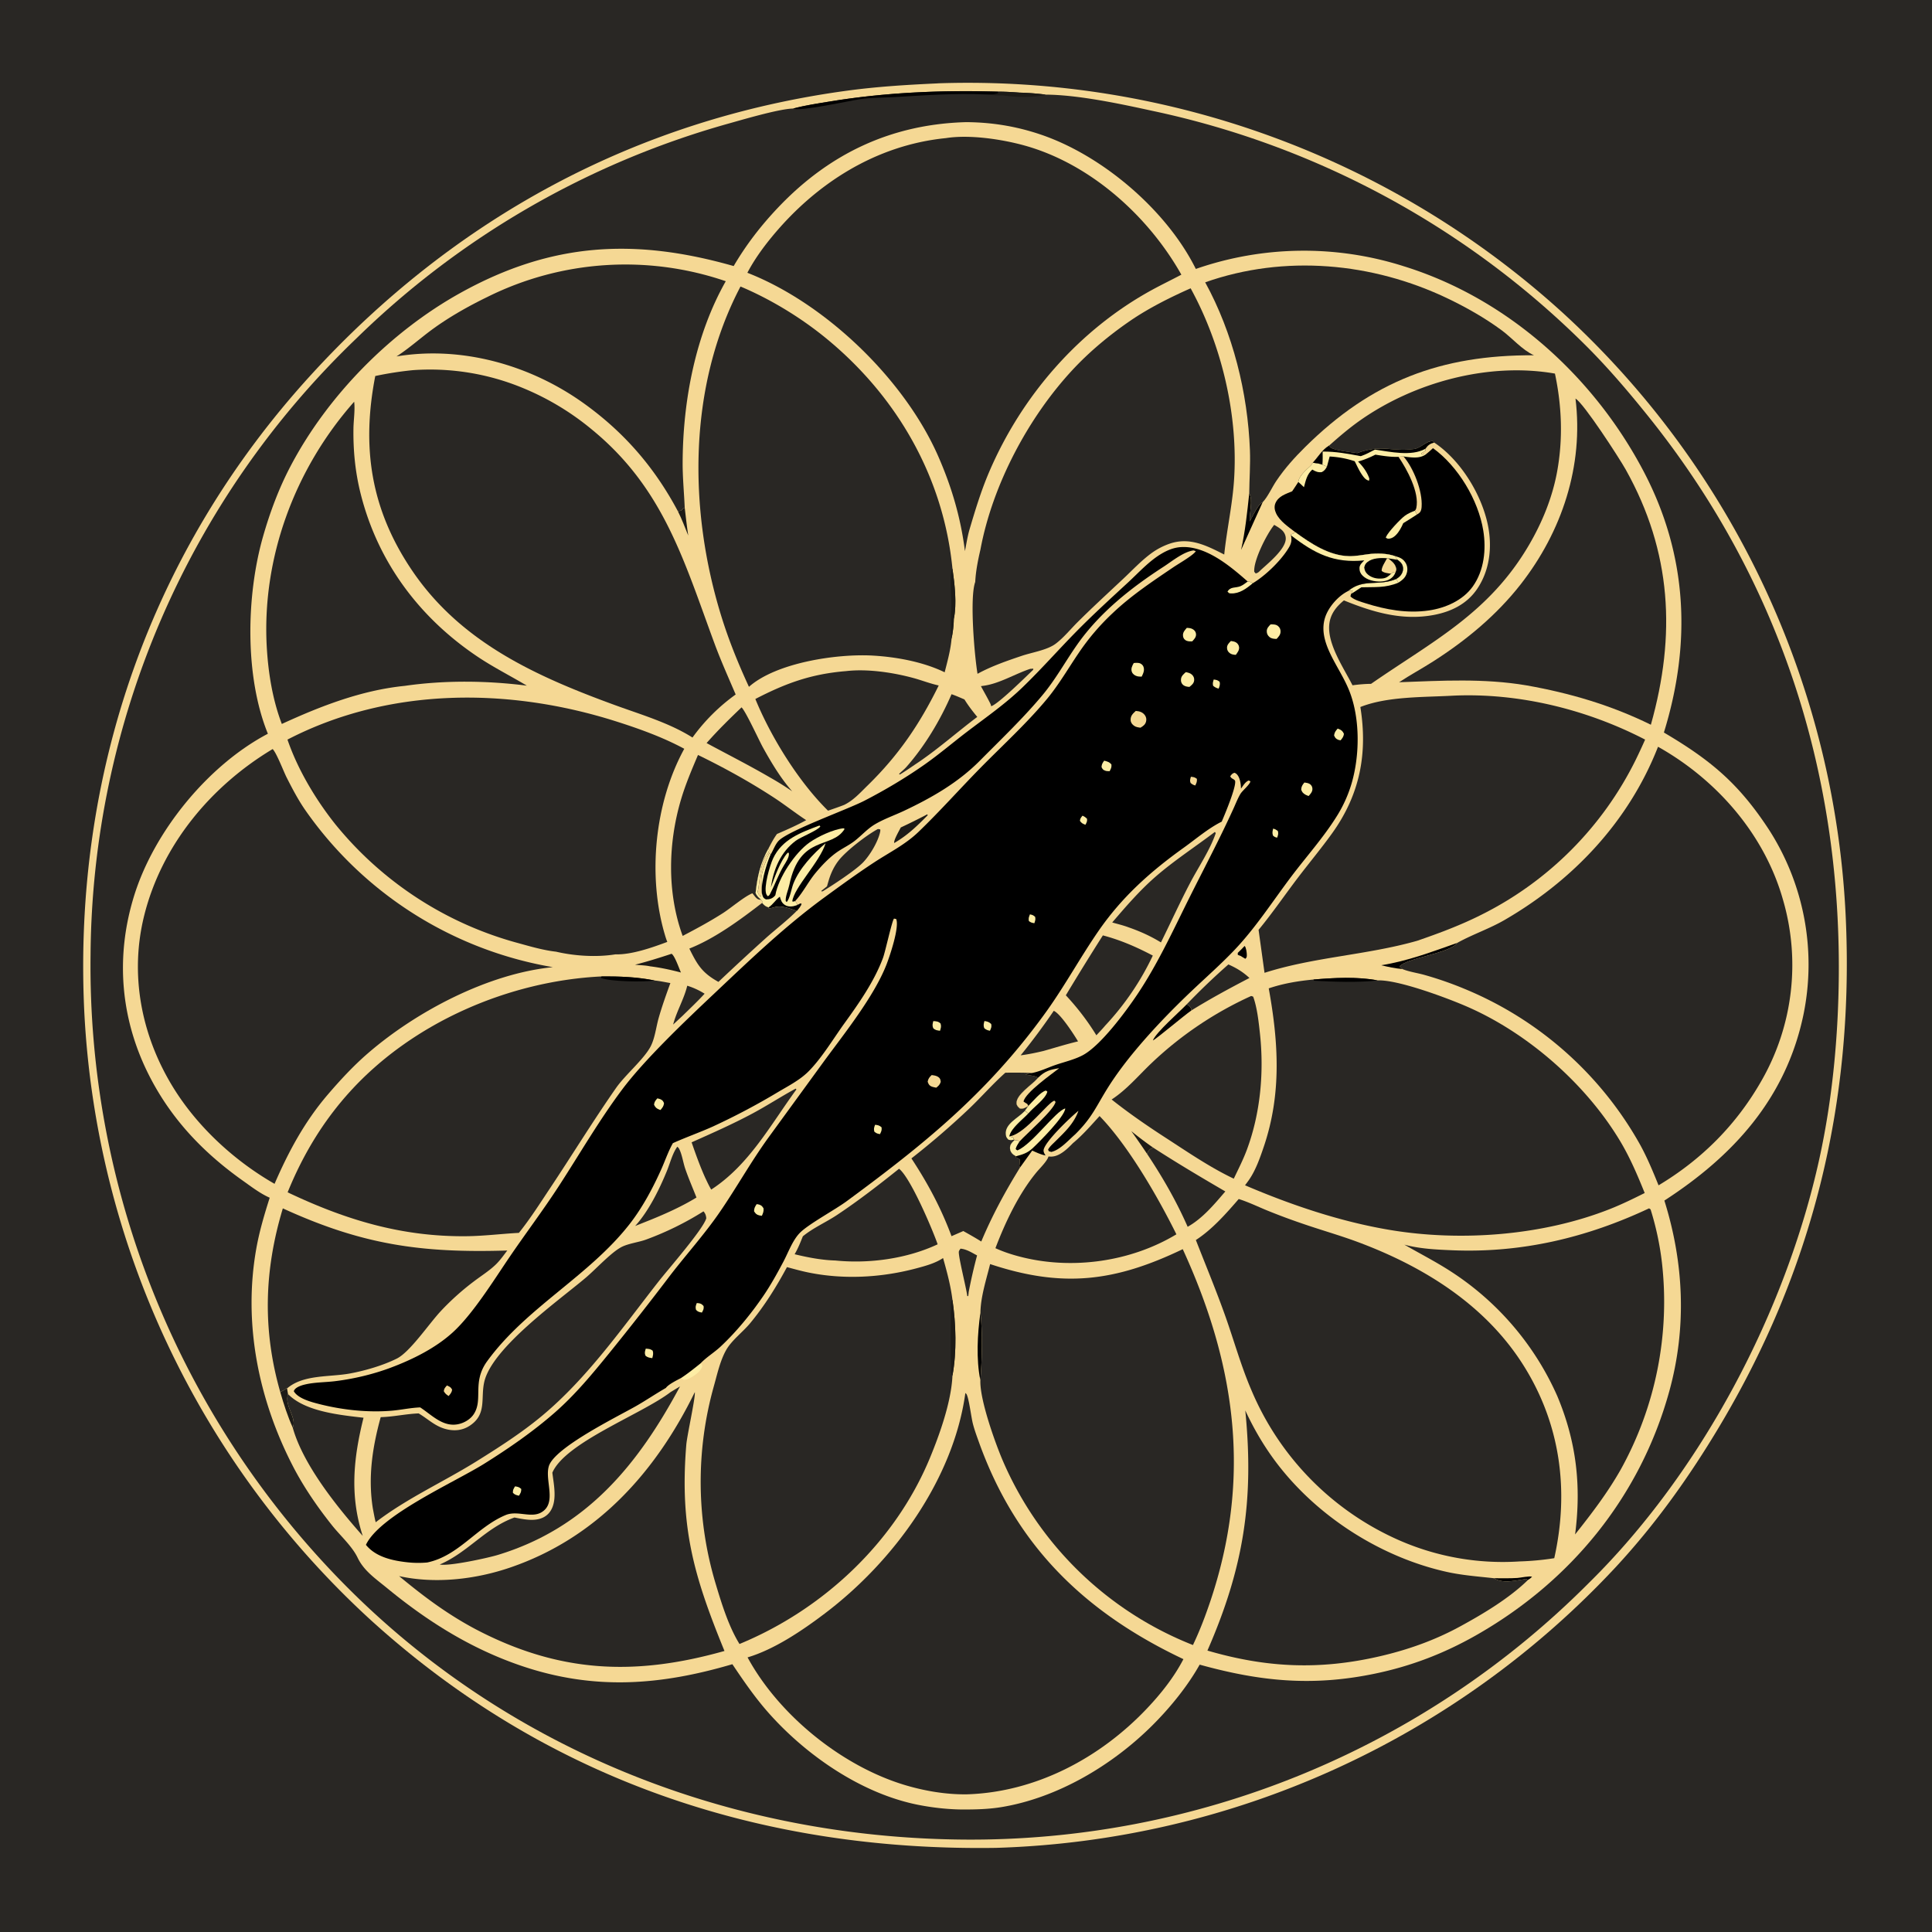 <svg xmlns="http://www.w3.org/2000/svg" style="display:block" viewBox="0 0 2048 2048"><path fill="#292724" d="M0 0h2048v2048H0z"/><path fill="#F5D894" d="M993.056 88.433a170 170 0 0 1 3.129-.175 937.18 937.18 0 0 1 659.695 242.695 925.94 925.94 0 0 1 300.98 648.401c7.56 191.626-35.72 367.856-134.19 532.666-31.92 53.41-67.3 103.09-109.59 148.82a935.9 935.9 0 0 1-657.44 297.98c-249.868 3.76-476.83-72.73-662.663-241.53a937.97 937.97 0 0 1-303.654-645.33c-11.91-251.26 70.12-487.928 239.889-674.054C480.975 231.52 674.438 126.214 898.758 96.016c31.192-4.2 62.869-6.153 94.298-7.583"/><path fill="#292724" d="M840.753 115.072c12.214-3.299 25.233-5.21 37.711-7.283 59.075-9.814 119.661-12.406 179.446-10.651 7.73.018 15.35.462 23.06 1.055a265 265 0 0 1 27.54 2.108c34.47.246 78.83 9.726 112.66 17.117a921.6 921.6 0 0 1 463.26 252.279c22.37 22.666 42.75 46.661 62.68 71.469 137.5 171.209 203.83 373.638 202.1 592.414-.51 64.83-6.7 131.35-20.61 194.73-35.78 163-125.45 332.72-244.68 450.01a924.37 924.37 0 0 1-664.03 271.7c-246.865-2.37-483.306-95.55-657.127-272.83A933.3 933.3 0 0 1 95.994 1012.2a913.4 913.4 0 0 1 282.134-653.796 917.9 917.9 0 0 1 391.945-226.791c15.445-4.262 55.687-16.31 70.68-16.541"/><path fill="#1D1B17" d="M1057.91 97.138c7.73.018 15.35.462 23.06 1.055a265 265 0 0 1 27.54 2.108c-11.84 3.462-32.22 2.825-44.58.877-6.49-.009-12.73-.201-19.17-1.066 4.29-.083 9.35.378 13.31-1.393z"/><path d="M840.753 115.072c12.214-3.299 25.233-5.21 37.711-7.283 59.075-9.814 119.661-12.406 179.446-10.651l.16 1.58c-3.96 1.772-9.02 1.311-13.31 1.394-31.79-1.413-63.819.837-95.544 2.736-12.436.745-25.321.454-37.618 2.291-11.035 1.648-64.459 13.469-70.845 9.933"/><path fill="#F5D894" d="M1023.95 129.471c27.66.165 53.64 4.415 79.86 13.37 65.14 22.245 133.08 80.176 163.81 142.254a348.8 348.8 0 0 1 220.25-2.918c109.75 33.935 201.67 116.748 254.67 217.933 46.46 88.704 50.48 181.845 21.26 276.401 50.03 29.483 79.46 54.253 111.29 102.854a264.3 264.3 0 0 1 36.5 196.925c-18.65 88.12-74.06 148.92-147.29 196.36 20.73 66.07 23.78 134.43 5.39 201.51-30.74 112.14-104.73 202.56-205.64 259.67-33.74 19.1-68.53 32.4-106.52 40.29-66.24 13.77-121.55 8.29-185.83-9.54-12.93 23.05-31.37 45.65-50.08 64.31-42.37 42.26-100.32 76.82-159.88 86.68-13.67 2.26-27.18 2.57-40.99 2.58-15.81-.12-32.025-1.9-47.524-4.97-60.088-11.92-118.879-52.51-159.088-98.12-14.018-15.91-26.004-33.36-37.791-50.94-76.746 22.57-146.786 27.88-223.836 1.67-53.115-18.06-99.193-46.95-142.305-82.42-11.727-9.65-24.391-18.08-31.078-32.08-5.932-12.41-18.557-23.54-27.22-34.44-15.392-19.36-29.812-40.25-41.194-62.22-36.638-70.75-53.061-151.51-39.108-230.63 3.281-18.6 8.577-36.41 14.289-54.37-10.122-4.47-19.471-11.68-28.479-18.07-40.484-28.71-73.546-62.84-97.018-107.02-32.564-61.3-38.742-129.07-18.165-195.202 21.146-67.968 78.186-138.14 141.727-171.544-24.735-60.75-22.952-146.579-5.159-208.957 7.234-25.36 16.576-50.531 28.796-73.93 39.269-75.193 106.306-143.196 180.329-184.333 96.864-53.83 184.992-58.373 289.791-28.547 13.276-22.624 28.792-42.712 46.788-61.713 54.397-57.435 120.18-88.633 199.445-90.843"/><path d="M1319.36 1002.74c1.62 1.53 2.35 7.41 2.33 9.64-.02 2.07-.13 2.69-1.6 3.99l-3.88-2.33c-1.02-.81-.35-.36-2.34-1.16l-1.76-.7-.03-2.11c2.56-2.32 4.9-4.83 7.28-7.33"/><path fill="#1D1B17" d="m718.587 541.928 3.615-.743c.36-.402 1.682-1.908 2.067-2.191.473-.347 1.037-.551 1.556-.826 1.195 9.839 2.221 19.734 3.752 29.526-3.531-8.59-6.774-17.491-10.99-25.766"/><path d="M1583.66 1672.98c8.24.01 16.6.24 24.83-.28 3.18-.2 13.43-2.41 15.56-1.24-1.39 1.28-2.42 2.32-4.12 3.17l-1.75-.5.25-.51c-10.8 1.48-24.95 5.6-34.77-.64"/><path fill="#1D1B17" d="M1199.22 1199.04c7.53 6.13 15.1 11.87 23.07 17.41-4.02 2.03-4.28 2.54-6.46 6.53a890 890 0 0 0-16.61-23.94"/><path fill="#FDEDA5" d="M742.725 1445.13c.782 1.19 1.969 2.12 1.558 3.62-1.431 5.22-9.293 10.4-13.888 12.61-1.853.89-3.374 1.17-5.394 1.39-1.47-.64-1.942-.78-2.96-2.07 7.256-4.74 13.928-10.15 20.684-15.55"/><path fill="#1D1B17" d="M297.163 1475.89c.27-.23.509-.5.811-.69 1.497-.93 2.973-1.38 4.372-2.53 1.177-.98.267-.62 1.933-.86l1.033 5.94c-4.153 12.56 9.754 25.31 5.007 35.62-5.43-12.17-9.491-24.7-13.156-37.48"/><path d="M1039.3 1391.47c2.32 19.23 1.67 52.12-.07 71.72-4.59-22.36-3.13-49.23.07-71.72m424.9-368.28c28.17-4.48 53.7-14.27 80.44-23.64-8.08 11.17-54.28 16.08-61.09 25.01l3.03 2.67c-7.44-.61-15.13-2.27-22.38-4.04m-139.96-500.231c4.15 7.147-.02 21.168.58 29.719 2.47-4.331 9.18-18.892 13.65-20.292l-22.87 50.569c4.45-19.85 6.48-39.814 8.64-59.996m-66.35 541.751c2.42 1.17 3.41 1.69 4.63 4.29.32.69.35 1.36.44 2.09-7.39 5.02-37.66 30.59-40.86 31.84 3.24-8.59 28.19-30.21 35.79-38.22"/><path fill="#1D1B17" d="m982.988 863.198.418.998c-11.451 11.566-21.293 21.208-35.472 29.432-.902-2.724 5.381-13.305 6.932-16.487a623 623 0 0 0 28.122-13.943M711.921 1011.04c3.466 2.28 7.977 15.64 9.904 19.86-10.754-2.82-21.509-5.18-32.549-6.53-5.026-1.1-10.944-1.19-16.103-1.73 13.113-3.36 25.905-7.34 38.748-11.6"/><path fill="#292724" d="M728.514 1044.91c6.609 2.05 12.544 4.82 18.403 8.46-7.445 8.11-15.467 15.69-23.335 23.38l-10.018 9.31c3.676-14.16 11.533-26.95 14.95-41.15m289.626 278.72c6.38.48 12.05 4.26 17.6 7.18a552 552 0 0 0-8.93 38.99c-.03 1.33-.29 2.8-.45 4.13l-.99-.02c-1.05-8.74-9.88-43.07-8.92-47.32.25-1.11 1.12-1.97 1.69-2.96M1092 709.027l3.37-.236-.22 1.285c-7.39 7.037-37.09 36.373-44.44 38.537l-.61-2.117c-3.15-6.472-6.86-12.781-10.27-19.122.72-.119 1.45-.255 2.18-.344 16.97-2.083 33.65-12.58 49.99-18.003m258.73-152.649c2.95 1.743 6.24 3.608 8.66 6.056 2.31 2.336 3.69 5.55 3.57 8.849-.38 11.031-18.6 25.75-26.46 32.97-1.71 1.659-2.98 3.204-5.45 3.612l-1.47-1.727c-1.1-11.77 13.36-40.308 21.15-49.76m-48.57 465.962c8.7 3.88 15.31 7.88 22.31 14.36-20.95 10.88-41.42 21.99-61.51 34.39-.09-.73-.12-1.4-.44-2.09-1.22-2.6-2.21-3.12-4.63-4.29a730 730 0 0 1 44.27-42.37M930.572 878.829c.839-.009 1.736.255 2.56.413.047 1.166.111 1.331-.167 2.653-2.163 10.322-10.85 24.861-18.188 32.417-8.022 8.261-31.921 23.953-42.316 30.272l-1.354.503-.438-.732 5.99-4.799a252 252 0 0 1 1.934-6.725c2.318-7.601 5.752-14.848 10.737-21.082 8.223-10.283 29.452-26.595 41.242-32.92m186.458 192.681c7.15 3 21.48 25.25 25.74 32.4-12.31 2.9-24.51 6.74-36.68 10.17-8.05 1.9-15.94 3.56-24.15 4.61a689 689 0 0 0 35.09-47.18m-108.35-335.625c4.64 1.598 9.13 3.616 13.65 5.541 4.11 6.615 8.66 12.541 13.63 18.533-22.09 16.585-43.105 35.474-66.177 50.595-5.217 3.59-10.428 7.13-15.829 10.439l-.956-.504c2.493-2.636 5.406-4.777 7.818-7.507 19.665-22.253 36.079-49.852 47.864-77.097M717.964 1215.56c.962.89 1.379 1.15 2.058 2.47 2.95 5.72 4.173 14.47 6.309 20.74 3.527 10.36 7.989 20.46 11.952 30.66-15.136 9.26-32.133 16.94-48.555 23.61l-16.444 6.57c14.196-15.52 25.859-39.16 33.784-58.69 3.3-8.13 5.776-18.25 10.896-25.36m68.098-465.72c4.408 4.062 18.48 34.911 22.59 42.342 8.873 16.042 18.942 32.875 31.091 46.62-7.593-5.157-15.192-9.983-23.202-14.474-22.133-12.929-44.99-24.457-67.527-36.641 11.712-13.331 24.218-25.608 37.048-37.847m436.228 466.61c25.14 16.27 50.73 31.45 76.6 46.53-11.73 13.66-24.01 28.54-39.93 37.47-12.07-27.44-26.53-52.51-43.13-77.47 2.18-3.99 2.44-4.5 6.46-6.53M807.892 957.124c2.213 2.555 3.521 3.676 6.752 4.743l.253.932c2.161.017 3.615-.397 5.633-1.025 7.882-2.454 16.557 1.276 24.085 3.789-10.033 10.12-21.742 19.028-32.421 28.519a2840 2840 0 0 0-50.63 46.768c-17.295-9.6-22.288-17.95-30.834-35.32 27.428-10.865 53.888-30.525 77.162-48.406m35.457 196.916.342.06.495.81c-27.585 37.78-50.218 80.08-90.253 106.1-2.457-4.09-4.423-8.45-6.484-12.76-5.454-12.14-9.972-24.76-14.31-37.33 21.847-9.76 43.755-19.4 64.845-30.73 15.379-8.26 30.014-17.82 45.365-26.15m444.431-272.123 1 1.164c-6.1 18.01-18.16 35.665-27.05 52.584-10.94 20.803-20.66 42.262-31.07 63.335-11.17-6.795-21.93-11.662-34.27-15.961-5.6-2.112-11.64-3.541-17.4-5.178 14.42-16.818 29.02-33.778 45.76-48.367 19.64-17.128 42.23-31.79 63.03-47.577m-118.69 109.642c18.89 4.975 35.71 12.351 52.94 21.401a289.2 289.2 0 0 1-50.36 74.08c-2.99 3.6-6.3 6.98-9.47 10.42-9.41-15.36-20.09-29.24-32.37-42.4a2967 2967 0 0 1 39.26-63.501M305.312 1477.75c18.116 18.68 55.288 22.23 80.041 25.11-10.661 42.74-14.793 82.55-.837 125.25-26.817-30.24-63.178-75.24-74.197-114.74 4.747-10.31-9.16-23.06-5.007-35.62m647.722-238.83c12.018 9.24 35.244 63.8 40.917 80.09-32.699 15.32-72.614 20.75-108.369 17.17-14.432-.38-29.234-3.24-43.232-6.64 3.554-6.1 6.091-12.45 8.697-18.99 10.646-8.83 24.665-14.94 36.273-22.66 22.626-15.05 44.505-32 65.714-48.97M710.91 1475.64l9.956-6.02c-44.457 83-99.138 150.04-193.046 178.64-11.074 3.37-51.994 12.21-61.671 10.18 29.668-12.69 48.944-39.1 79.219-49.82 7.039 1.37 14.544 3 21.748 2.31 6.205-.59 11.871-3.01 15.654-8.11 8.348-11.26 4.288-28.83 2.743-41.72 13.81-32.12 94.723-61.93 125.397-85.46m354.83-338.54c9.46-.07 18.88-.12 28.33.3-2.44.36-4.64.86-7 1.55 4.6 1.26 9.15 1.1 13.44 3.38-.29.35-.58.7-.87 1.04-5.51 6.43-22.71 17.15-22.06 26.21.19 2.64 1.72 3.82 3.57 5.47 3.73.68 5.73-.86 8.91-2.72l-3.56 5.03 3.55 2.98c-5.75 6.37-18.58 15.84-20.02 24.27l3.87 1.08 1.15 2.22.06.94c-2.59 2.46-4.61 4.52-4.47 8.42.11 2.69 1.44 4.97 3.52 6.6 1.03.8 1.79 1.16 2.92 1.78l-.52.98c.36.16.72.32 1.08.49 1.21.57 2.3 1.2 3.43 1.9.1 2.4-.14 4.42-.52 6.77l.7 1.87c-15.75 25.52-29.47 50.75-41.06 78.41-6.22-3.92-12.62-7.51-19.03-11.11l-12.5 5.45c-11.186-30.03-24.99-55.75-42.52-82.46a850 850 0 0 0 61.81-53.31c12.8-12.27 24.54-25.77 37.79-37.54"/><path fill="#FDEDA5" d="m1086.5 1177.36 3.55 2.98c-5.75 6.37-18.58 15.84-20.02 24.27l3.87 1.08 1.15 2.22c-2.84.9-3.23.91-6.12.18-1.87-2.07-2.46-2.72-2.76-5.63-1.14-11.11 13.16-17.4 19.52-24.2z"/><path fill="#292724" d="M739.903 800.289c27.598 13.42 55.024 28.546 80.71 45.355 11.574 7.574 22.428 16.167 33.982 23.762-10.036 5.538-20.464 10.093-30.967 14.646-3.623 4.954-6.353 10.316-9.195 15.737-8.29 14.826-11.718 29.926-13.46 46.748 1.249 3.255 3.374 4.984 5.873 7.268-.578-.048-1.161-.056-1.735-.144-2.988-.456-4.799-3.394-6.584-5.559l-.958-1.18c-8.277 3.199-22.54 15.439-31.14 20.952-13.825 8.863-28.232 16.617-42.773 24.227-16.684-45.656-15.482-98.26-1.793-144.467 4.82-16.269 11.419-31.754 18.04-47.345M1326.2 1055.82c.69.04 1.55.45 2.2.68.12.31.24.63.35.94 3.94 11.39 5.46 25.6 6.78 37.56 4.52 41.19.72 84.63-13.75 123.65-3.9 10.52-9.1 20.66-13.92 30.79-25.61-12.16-49.63-28.76-73.42-44.14-19.15-12.43-38.19-25.59-56.07-39.78 16.51-10.74 29.17-26.3 43.49-39.7a383.2 383.2 0 0 1 104.34-70M896.665 711.428c22.564-2.652 49.528 1.346 71.321 7.23 8.745 2.361 17.21 5.705 26.041 7.733l1.057.233c-20.355 41.315-42.54 73.957-75.581 106.216-7.74 7.557-14.776 15.553-24.617 20.362-5.635 2.242-11.413 4.152-17.135 6.16-31.145-30.564-60.633-78.242-77.052-118.402 32.349-16.755 59.286-26.53 95.966-29.532m268.925 471.632c30.4 31.22 62.03 86.12 81.44 125.37-48.18 29.02-109.83 37.76-164.21 24.11-9.42-2.36-18.79-5.36-27.62-9.4 10.38-27.37 24.66-57.53 43.4-80.29 3.55-4.31 11.38-11.83 12.84-16.89 1.08.05 2.16.13 3.24.09 8.79-.26 16.89-8.35 22.68-14.26 10.34-8.58 19.19-18.82 28.23-28.73"/><path d="M1438.76 480.272c26.48-9.782 36.37-.898 60.37-4.327 7.07-1.011 12.56-8.425 19.72-8.383l1.5 1.578c-4.82 1.135-6.62 2.792-9.54 6.679l.26 1.906c-1.41 1.072-2.68 1.813-4.23 2.64l-.17 1.001 1.38.608c1.97-1.055 1.84-1.516 4.12-.909 2.33-1.961 4.65-3.908 6.86-6.016 26.61 19.275 48.01 54.923 53.29 87.287 3.28 20.131.96 42.492-11.21 59.492-10.53 14.699-28.89 22.691-46.34 25.263-22.83 3.365-45.72-.742-67.48-7.694-4.63-1.48-11.1-3.283-14.89-6.372-.3-.247-.56-.546-.84-.819.18-.911.29-1.831.67-2.68l1.89-3.721c-2.3.491-1.45.373-3.64.608l-1.46.144c16.33-13.694 31.95-4.809 51.14-12.851 1.1-.744 2.22-1.471 3.19-2.373 2.58-2.383 4.22-5.75 3.92-9.311-.34-4.162-2.71-6.261-5.78-8.593-1.12-1.33-2.34-2-2.28-3.797-8.75-3.155-19.73-3.382-28.88-2.177-6.72.886-13.53 2.227-20.33 2.085-21.15-.442-40.58-13.449-57.05-25.465-7.12-5.518-16.28-11.548-20.23-19.905-1.6-3.385-2.22-7.238-.71-10.778 3.19-7.499 10.8-9.671 17.73-12.602 2.27-3.231 4.37-6.624 6.55-9.926.62-6.59 8.99-13.208 13.47-17.578l1.89-2.783c5.82-6.329 9.82-13.744 17.34-18.193.21.425.37.883.64 1.275 2.65 3.832 23.73 5.788 29.13 6.687"/><path fill="#FDEDA5" d="M1391.65 490.503c3.57.405 6.75.809 10.13 2.044l4.85 2.087c-1.58 2.766-2.51 4.254-5.44 5.817-4.01.574-6.7-.658-10.13-2.668l-1.3-4.497zm-1.89 2.783 1.3 4.497c-5.73 5.316-6.87 11.429-8.83 18.678-1.96-1.894-3.9-3.792-5.94-5.597.62-6.59 8.99-13.208 13.47-17.578m89.45 96.346c4.59 1.192 7.99 2.636 10.63 6.775 2.05 3.212 2.5 7.04 1.52 10.695-1.41 5.256-4.67 7.702-9.04 10.586l-2.16-3.982c1.1-.744 2.22-1.471 3.19-2.373 2.58-2.383 4.22-5.75 3.92-9.311-.34-4.162-2.71-6.261-5.78-8.593-1.12-1.33-2.34-2-2.28-3.797"/><path fill="#FDEDA5" d="M1429.02 626.557c16.33-13.694 31.95-4.809 51.14-12.851l2.16 3.982c-13.91 5.747-24.76 4.419-39.32 4.882-3.59 2.253-7.1 4.88-10.77 6.956l1.89-3.721c-2.3.491-1.45.373-3.64.608zm58.48-71.941c-.98 2.249-2.03 4.405-3.27 6.519-2.25 3.792-5.94 8.743-10.55 9.687-2.37.486-2.74.345-4.67-.85.09-.306.16-.623.29-.918 2.21-5.08 15.3-18.945 19.92-22.325 3.25-2.385 6.91-3.908 10.64-5.376l2.12 4.096c-4.75 3.167-9.64 6.136-14.48 9.167"/><path fill="#F5D894" d="M1482.45 484.278c1.73-.286 3.57-.309 5.32-.438 10.68 12.328 20.35 36.867 19.21 53.383-.16 2.336-.53 4.736-2.36 6.4-.86.783-1.67 1.231-2.64 1.826l-2.12-4.096c.76-.837 1.23-1.668 1.48-2.807 3.6-16.376-9.99-41.368-18.89-54.268"/><path fill="#FDEDA5" d="M1438.76 480.272c26.48-9.782 36.37-.898 60.37-4.327 7.07-1.011 12.56-8.425 19.72-8.383l1.5 1.578c-4.82 1.135-6.62 2.792-9.54 6.679l.26 1.906c-1.41 1.072-2.68 1.813-4.23 2.64l-.17 1.001 1.38.608c1.97-1.055 1.84-1.516 4.12-.909-5.87 4.728-13.01 4.166-20.11 3.39a63 63 0 0 1-4.29-.615c-1.75.129-3.59.152-5.32.438-8.12.294-16.48-1.033-24.48-2.326-6.09 3.089-11.78 5.462-18.38 7.312 4.99 4.821 9.75 11.412 11.95 18.027l-.28 2.242c-3.26-.586-5.28-3.146-7.16-5.813-3.19-4.493-5.55-9.867-8.05-14.775-8.83-2.971-17.25-4.479-26.55-5.039l-2.87 10.728-4.85-2.087c-3.38-1.235-6.56-1.639-10.13-2.044 5.82-6.329 9.82-13.744 17.34-18.193.21.425.37.883.64 1.275 2.65 3.832 23.73 5.788 29.13 6.687"/><path d="M1438.76 480.272c26.48-9.782 36.37-.898 60.37-4.327 7.07-1.011 12.56-8.425 19.72-8.383l1.5 1.578c-4.82 1.135-6.62 2.792-9.54 6.679-14.68 8.141-37.17 3.12-53.31.758-4.93 2.545-9.77 5.266-15.07 6.977-13.64-2.579-26.43-4.99-40.39-4.882.03 4.616.21 9.278-.26 13.875-3.38-1.235-6.56-1.639-10.13-2.044 5.82-6.329 9.82-13.744 17.34-18.193.21.425.37.883.64 1.275 2.65 3.832 23.73 5.788 29.13 6.687"/><path fill="#292724" d="M299.817 1280.93c83.969 38.44 146.068 47.5 237.921 44.66-3.812 5-7.677 10.5-12.206 14.88-6.737 6.51-15.043 11.72-22.511 17.36a272.5 272.5 0 0 0-36.022 32.28c-12.475 13.47-32.468 43.1-46.279 50-14.659 7.32-33.6 12.84-49.7 15.83-21.642 4.01-49.406.88-66.741 15.87-1.666.24-.756-.12-1.933.86-1.399 1.15-2.875 1.6-4.372 2.53-.302.19-.541.46-.811.69-19.01-66.24-17.147-129.34 2.654-194.96m445.898 3.16c2.016 2.2 2.713 4.44 2.976 7.35-3.267 11.63-40.706 54.39-50.451 66.83-38.502 49.15-75.534 102.52-123.79 142.66-21.463 17.85-45.38 33.21-69.034 47.95-35.386 22.07-73.987 39.29-107.163 64.77-1.244-4.8-2.06-9.77-3.03-14.64-5.263-33.12-.486-64.75 8.338-96.77 13.514-.36 26.72-3.45 40.219-3.97 10.277 6.06 17.523 13.92 29.688 16.82 8.626 2.06 17.036 1.13 24.509-3.8 18.386-12.11 11.302-29.07 15.403-46.6 8.486-36.28 79.304-86.31 107.579-110.29 10.5-8.91 26.126-25.98 37.077-32.08 7.45-4.16 18.572-5.31 26.806-8.31a324 324 0 0 0 60.873-29.92m663.275-811.78c10.62-9.481 21.41-18.71 33.09-26.891 57.57-40.33 136.2-61.668 206.22-49.399 7.34 34.436 8.65 69.65 2.23 104.36-5.05 27.271-15.7 53.319-29.67 77.214-42.35 72.47-101.75 101.774-167.49 147.312-6.66.06-13.06.66-19.67 1.523-9.22-18.3-26.87-43.645-24.6-64.68 1.17-10.855 7.34-18.613 15.51-25.296 30.68 12.467 61.71 21.693 95.06 15.469 18.55-3.462 35.28-11.597 46.11-27.529 13.46-19.786 16.16-44.469 11.5-67.499-6.62-32.72-28.98-69.123-56.93-87.754l-1.5-1.578c-7.16-.042-12.65 7.372-19.72 8.383-24 3.429-33.89-5.455-60.37 4.327-5.4-.899-26.48-2.855-29.13-6.687-.27-.392-.43-.85-.64-1.275m339.11 808.58 1.58 1.11c5.67 17.98 9.83 37.36 12 56.08a366.75 366.75 0 0 1-43.75 219.89c-13.96 24.57-30.71 46.5-48.26 68.59 6.74-51.69 1.33-98.57-18.95-146.83a303.6 303.6 0 0 0-111.68-131.23c-16.22-10.63-33.56-19.44-50.35-29.11 16.35 4.41 33.6 5.22 50.46 5.93 73.62 3.11 142.61-13.22 208.95-44.43M375.422 425.857c1.087 8.501-.609 19.414-.744 28.132-.364 23.486 1.859 46.334 7.572 69.161 18.144 72.492 62.076 131.34 123.693 172.763 17.063 11.471 34.994 20.43 52.538 30.919-42.216-5.407-87.116-5.885-129.277.194-45.711 4.581-89.076 21.364-130.46 40.402-9.578-25.157-14.146-52.633-15.83-79.463-5.995-95.559 29.382-190.808 92.508-262.108M1279.92 1749.68c38.37-87.69 49.62-159.02 40.13-254.56 10.36 22.28 22.75 42.88 38.17 62.02 43.24 53.68 108.13 94.17 175.36 109.12 16.45 3.66 33.36 4.88 50.08 6.72 9.82 6.24 23.97 2.12 34.77.64l-.25.51 1.75.5c-19.96 19.55-47.25 35.86-71.66 49.2-27.22 14.89-55.61 24.96-85.77 31.93-63.75 14.74-119.98 12.2-182.58-6.08M420.302 377.839c13.487-8.658 25.468-19.593 38.424-29.031 17.994-13.108 38.136-24.411 58.162-34.142a328.4 328.4 0 0 1 252.456-16.564c-32.358 57.143-45.493 127.226-45.716 192.341-.054 15.886 1.522 31.852 2.197 47.725-.519.275-1.083.479-1.556.826-.385.283-1.707 1.789-2.067 2.191l-3.615.743c-24.895-46.743-57.328-84.155-100.54-114.945-56.315-40.126-128.835-60.645-197.745-49.144m316.21 1097.901c.897 5.16-8.214 45.95-9.015 55.74-7.136 87.29 7.977 139.21 40.47 218.61-95.215 26.88-175.302 23.34-264.035-23.19-30.149-16.06-54.659-34.48-80.879-56.17 38.167 8.42 80.707 3.54 117.395-8.96 91.707-31.22 154.48-100.88 196.064-186.03"/><path fill="#292724" d="M1277.55 299.272c84.04-29.646 177.22-21.123 257.1 17.144 19.88 9.525 39.28 20.54 57.06 33.601 11.12 8.171 21.95 21.056 34.35 26.593-98.71-.483-171.98 27.509-242.51 97.241-11.4 11.269-21.6 22.608-30.6 35.952-4.54 6.73-9.04 16.925-14.48 22.583-4.47 1.4-11.18 15.961-13.65 20.292-.6-8.551 3.57-22.572-.58-29.719.14-15.197 1.31-30.373.74-45.583-2.32-61.147-17.98-124.308-47.43-178.104m392.53 123.236c8.6 4.763 46.35 62.945 53.28 75.317 48.8 87.203 53.38 175.529 26.63 270.431-42.42-20.836-85.78-33.567-132.17-41.777-45.07-7.558-89.31-4.914-134.72-3.273 11.85-7.773 24.43-14.584 36.39-22.237 34.76-22.246 66.95-48.866 92.45-81.503 43.77-56.006 66.94-125.69 58.14-196.958"/><path fill="#292724" d="M1039.32 582.451c12.76-68.295 50.49-139.653 97.65-190.403 18.1-19.479 39.13-36.906 61.03-51.942 19.57-13.429 42.39-24.856 64.12-34.486 33.09 60.332 50.73 135.181 45.96 204.048-1.82 26.33-7.64 51.974-10.35 78.157-18.37-9.29-36.23-18.643-57.33-11.681a73.7 73.7 0 0 0-18.99 9.659c-11.04 7.879-20.83 18.447-30.72 27.728-16.2 15.208-32.57 30.217-48.33 45.895-7.53 7.492-14.91 16.668-23.4 23.021-8.95 6.703-25.02 9.109-35.92 12.792-15.74 5.318-32.26 11-46.82 19.033-3.26-19.248-8.52-80.94-2.44-97.364.58-11.531 2.92-23.232 5.54-34.457M637.688 1035.06c18.973-.14 37.686.56 56.36 4.33 5.483.52 11.132 1.79 16.579 2.7-4.435 12.21-8.825 24.44-12.392 36.94-2.716 9.51-3.887 21.02-8.342 29.85-6.834 13.54-27.108 30.44-36.896 44.47-24.293 34.81-46.496 71.05-70.027 106.38-10.587 15.89-20.945 32.28-32.915 47.16-18.566.98-36.919 3.35-55.57 3.54-68.748.73-128.104-17.31-189.582-46.52 16.108-39.71 37.704-75.65 66.63-107.34 66.576-72.96 168.226-116.76 266.155-121.51"/><path d="M637.688 1035.06c18.973-.14 37.686.56 56.36 4.33-11.169 1.68-47.316 1.33-57.197-2.82z"/><path fill="#292724" d="M1540.46 737.422c69.77-3.15 141.72 14.645 203.44 46.586a605 605 0 0 1-10.05 21.608 363.06 363.06 0 0 1-163.52 164.054c-21.91 11.058-44.92 19.626-68.09 27.606-53.09 15.144-109.23 17.104-161.79 33.954l-6.31-45.534c14.47-17.545 27.35-36.363 41.08-54.486 12.14-16.017 25.08-31.463 36.8-47.778 29.42-40.919 37.99-84.444 30.02-133.972 28.81-11.436 67.34-10.263 98.42-12.038M834.22 1343.19c7.557 2.03 15.127 4.16 22.794 5.72 37.568 7.65 77.37 5.44 114.322-4.4 9.672-2.58 19.95-5.33 28.357-10.93 4.137 14.74 8.037 29.02 9.937 44.26 3.7 25.25 4.69 55.3 0 80.49-1.17 27.31-13.442 62-23.983 87.41-36.999 89.21-113.079 160.38-201.752 196.96-11.368-18.31-18.892-42.58-25.067-63.19a375.3 375.3 0 0 1-1.973-210.6c3.46-12.31 6.586-26.68 12.898-37.82 5.839-10.31 17.728-19.14 25.389-28.38 15.237-18.39 27.777-38.54 39.078-59.52"/><path fill="#1D1B17" d="M1009.63 1458.33c-.55-.67-.99-1.12-1.32-1.98-.88-2.24-.59-74.97-.3-75.81.35-.99 1.08-1.8 1.62-2.7 3.7 25.25 4.69 55.3 0 80.49"/><path fill="#292724" d="M1253.77 1324.17c59.52 129.76 73.77 253.65 23.72 388.82a373 373 0 0 1-12.91 30.82 365.3 365.3 0 0 1-201.25-194.65c-8.33-19.26-24.92-65.74-24.1-85.97 1.74-19.6 2.39-52.49.07-71.72.2-16.69 6.26-35.26 10.27-51.49 76.74 25.47 132.01 18.86 204.2-15.81M784.97 303.717c31.928 13.446 64.051 33.016 90.862 55 74.942 61.446 124.258 146.939 133.808 244.017 2.33 16.177 4.81 37.391 1.45 53.408-.07 7.158-1.04 14.138-2.41 21.159-1.03 11.861-4.38 23.822-7.29 35.36-22.63-11.028-50.915-16.227-75.875-17.692-37.835-2.222-102.435 7.281-131.601 33.096-11.332-24.574-21.313-49.095-29.321-74.973-34.892-112.752-35.366-243.351 20.377-349.375"/><path fill="#1D1B17" d="M1008.06 648.298c1.61-9.982-2.79-39.887 1.58-45.564 2.33 16.177 4.81 37.391 1.45 53.408-.07 7.158-1.04 14.138-2.41 21.159-1.26-9.566-.74-19.373-.62-29.003"/><path fill="#292724" d="M304.731 783.997c107.726-55.791 234.474-55.454 348.293-19.317 24.403 7.747 49.763 16.849 72.334 29.067-31.412 57.269-39.041 134.443-20.625 196.919.779 2.645 1.572 5.248 2.643 7.794-16.125 6.01-37.667 13.67-55.029 13.2-20.008 3.21-43.234 1.77-62.901-2.83-13.417-1.5-27.051-5.5-40.044-9.086a375.55 375.55 0 0 1-193.749-125.766c-20.895-26.202-40.027-58.134-50.922-89.981M1392.43 1038.33c22.05-1.83 46.14-3.14 67.92.93 21.16-.89 71.66 17.94 92.56 26.85 65.43 27.89 127.69 82.23 164.33 143.2 10.57 17.58 18.55 36.36 26.21 55.33-11.97 5.97-23.95 11.85-36.4 16.8-71.22 28.31-158.16 34.94-233.49 22.38-52.58-8.77-104.88-26.46-153.78-47.38a156 156 0 0 0 4.22-5.75c7.08-10.2 11.6-23.16 15.57-34.83 19.09-56.16 15.72-110.97 5.34-168.16 15.57-5.25 31.2-7.82 47.52-9.37"/><path d="M1392.43 1038.33c22.05-1.83 46.14-3.14 67.92.93-19.35 2.5-47.66 1.49-67.42.34z"/><path fill="#292724" d="M1023.33 1476.6c.45.5 1.05.91 1.36 1.51 2.52 4.86 4.8 23.93 6.55 30.87 1.64 6.51 4 12.89 6.26 19.21 39.44 110.47 112.52 181.17 216.97 230.57-9.87 19.09-23.77 36.57-38.49 52.13-49.79 52.68-118.06 89.02-191.33 91.17-21.69.27-44.188-3.52-64.949-9.7-66.787-19.89-133.895-73.99-167.251-135.47 28.688-8.56 58.105-28.54 81.851-46.51 72.655-54.95 136.359-141.85 149.029-233.78M437.496 392.399a257.2 257.2 0 0 1 116.119 18.627 282.9 282.9 0 0 1 74.154 44.586c75.795 62.279 97.197 138.746 129.719 226.759 6.72 18.185 14.747 35.99 22.356 53.821a200.8 200.8 0 0 0-45.77 45.62c-24.663-15.589-54.76-24.347-82.042-34.309-83.674-30.553-163.749-66.5-215.433-143.08-43.616-64.626-53.523-130.296-38.798-205.838a366 366 0 0 1 39.695-6.186M1757.58 791.601c62.08 34.833 112.75 92.69 132.37 161.879a246.66 246.66 0 0 1-22.43 191.65c-26.59 46.85-63.31 83.73-109.38 111.37-5.87-14.51-11.84-28.95-19.35-42.7a378.32 378.32 0 0 0-185.6-165.26 377 377 0 0 0-43.07-15.04c-7.47-2.12-16.53-3.36-23.54-6.27l-3.03-2.67c6.81-8.93 53.01-13.84 61.09-25.01l1.5-.828c15.9-8.619 32.99-14.372 48.84-23.552 72.84-42.18 131.77-104.701 162.6-183.569M1313.1 1271c10.2 3.21 20.06 8 29.95 12.07a675 675 0 0 0 36.33 13.59c20.12 7.01 40.71 12.74 60.66 20.2 69.25 25.91 134.21 66.21 174.58 129.96 39.55 62.47 48.96 133.33 32.96 204.93-12.05 1.92-24.66 3.06-36.86 3.43a273.4 273.4 0 0 1-128.93-23.03 301.57 301.57 0 0 1-155.22-158.47c-10.92-25.33-18.32-52.13-27.53-78.12-9.72-27.41-20.81-54.03-31.38-81.08 17.3-11.21 32.03-27.97 45.44-43.48M289.024 794.029c4.237 4.258 11.554 23.683 14.822 30.125 6.009 11.844 12.462 24.193 20.096 35.069a402.46 402.46 0 0 0 262.093 166.007c-68.349 6.76-144.311 46.61-195.908 91.19-15.613 13.49-29.514 28.55-42.925 44.2-24.267 28.4-41.382 60.15-56.158 94.3-43.124-24.69-82.868-61.43-108.64-104.11-32.919-54.52-45.067-118.37-29.475-180.605 18.704-74.656 70.757-137.018 136.095-176.176m713.666-647.622c24.97-3.971 59.45 1.171 83.67 7.937 69.57 19.437 130.93 74.664 165.93 136.822-10.23 5.434-20.68 10.454-30.85 16.002-77.56 42.335-138.45 112.428-173.04 193.462-8.51 19.939-14.85 40.837-20.96 61.617-1.98 7.154-3.13 14.679-4.56 21.971-4.48-35.408-13.99-67.821-28.275-100.44-35.719-81.538-119.536-162.289-202.364-194.616 7.008-13.347 16.059-26.008 25.606-37.644 46.735-56.963 110.571-97.71 184.843-105.111"/><path d="M1372.95 564.075c16.47 12.016 35.9 25.023 57.05 25.465 6.8.142 13.61-1.199 20.33-2.085 9.15-1.205 20.13-.978 28.88 2.177-.06 1.797 1.16 2.467 2.28 3.797 3.07 2.332 5.44 4.431 5.78 8.593.3 3.561-1.34 6.928-3.92 9.311-.97.902-2.09 1.629-3.19 2.373-19.19 8.042-34.81-.843-51.14 12.851-10.44 5.143-20.62 16.774-24.25 27.682-5.29 15.887 1.48 31.646 8.82 45.566 5.9 11.179 12.7 21.927 17.21 33.776 11.15 29.235 10.6 68.133 1.67 97.828a139 139 0 0 1-15.06 33.238c-14.14 22.816-32.39 43.07-48.53 64.454-19.67 26.066-37.44 53.809-59.96 77.579-14.41 15.21-30.17 29.02-45.35 43.43-20.64 19.59-40.93 40.47-59.19 62.28-10.41 12.43-20.84 26.13-29.5 39.84-13 20.62-16.76 32.07-35.17 50.26-7.13 6.19-15.96 16.52-25.31 18.61l-2.6-.78-.77-1.68c1.8-3.4 4.79-5.87 7.49-8.56 10.14-10.11 19.74-18.74 24.67-32.55-7.59 6.02-35.75 32.66-36.92 41.59-.27 2.02.99 4.04 2.04 5.7-4.99-.89-9.5-3.13-14.12-5.14l-12.94 17.98-.7-1.87c.38-2.35.62-4.37.52-6.77-1.13-.7-2.22-1.33-3.43-1.9-.36-.17-.72-.33-1.08-.49l.52-.98c-1.13-.62-1.89-.98-2.92-1.78-2.08-1.63-3.41-3.91-3.52-6.6-.14-3.9 1.88-5.96 4.47-8.42l-.06-.94-1.15-2.22-3.87-1.08c1.44-8.43 14.27-17.9 20.02-24.27l-3.55-2.98 3.56-5.03c-3.18 1.86-5.18 3.4-8.91 2.72-1.85-1.65-3.38-2.83-3.57-5.47-.65-9.06 16.55-19.78 22.06-26.21.29-.34.58-.69.87-1.04-4.29-2.28-8.84-2.12-13.44-3.38 2.36-.69 4.56-1.19 7-1.55 8.6-1.69 16.33-5.58 24.56-8.42 9.58-3.31 20.13-5.65 29.09-10.39 18.82-9.96 45.35-45.83 57.59-64.03 21.95-32.63 38.01-67.954 55.51-102.979 15.8-31.618 32.16-62.423 46.8-94.637 2.32-5.086 4.4-10.561 7.27-15.344 2.23-3.723 10.04-9.844 10.61-13.404l-1.88-.837c-3.67 1.581-5.83 5.473-8.13 8.606-.09-4.859-1.04-13.006-5.47-16.112-.45-.317-1-.465-1.5-.698-2.39.937-2.75 1.56-4.38 3.595.86 3.094 4.95 2.966 5.2 5.509.71 7.141-10.91 34.938-14.27 42.714-14.13 6.981-27.27 18.329-40.13 27.543-35.63 25.528-65.65 52.312-90.7 88.659-18.77 27.245-34.67 56.365-53.85 83.395a694.5 694.5 0 0 1-81.99 95.37c-40.19 39.26-85.777 74.19-130.986 107.46-12.374 9.11-41.163 24.62-49.893 33.85-7.54 7.97-11.968 20.54-17.11 30.23-6.522 12.28-13.383 24.74-21.241 36.23-13.078 19.1-28.398 37.88-45.337 53.75-6.589 6.17-14.973 11.2-21.108 17.67-6.756 5.4-13.428 10.81-20.684 15.55-4.238 2.27-13.648 6.84-16.166 10.6-10.751 6.14-20.973 13.14-31.735 19.27-19.893 11.33-86.553 44-92.384 63.79-4.462 15.14 9.059 39.17-8.056 48.91-10.926 6.22-25.364-2.37-37.688 2.77-30.802 12.85-49.752 43.33-83.162 50.28a106.4 106.4 0 0 1-20.528-.16c-15.981-1.7-33.95-5.54-44.433-18.55 14.912-31.46 93.517-66.07 125.282-85.9 25.87-16.15 52.139-34.32 75.097-54.46 21.677-19.01 39.71-40.9 57.838-63.2a3251 3251 0 0 0 64.585-82.43c17.08-22.09 36.177-43.34 51.997-66.31 18.048-26.2 33.438-54.01 52.198-79.83l58.741-80.68c21.722-29.62 52.863-68.47 66.068-102.27 3.508-8.99 13.957-39.787 10.273-48.349l-2.258-.407c-2.059 1.817-9.226 35.056-11.723 41.736-9.357 25.03-25.244 47.64-40.799 69.19-11.866 16.43-23.917 36.71-38.002 50.93-8.992 9.08-21.038 15.28-31.95 21.72a723 723 0 0 1-69.679 36.88c-13.935 6.27-28.374 11.3-42.265 17.58-4.844 8.53-8.145 18.36-12.158 27.34-9.033 20.22-20.091 40.96-33.738 58.44-43.225 55.36-109.526 88.39-150.947 145.32-16.313 22.43-3.989 40.31-14.184 56.08-3.666 5.67-10.476 9.59-17.029 10.81-15.973 3-27.661-9.96-39.804-17.87-10.108.36-20.306 2.67-30.425 3.51-25.329 2.11-52.514-.87-77.085-7.18-8.219-2.11-21.925-5.76-26.449-13.4.075-.26.112-.53.226-.77 1.647-3.57 7.675-5.48 11.179-6.34 10.16-2.5 21.35-2.33 31.749-3.56 19.791-2.35 40.649-7.3 59.278-14.26 23.243-8.7 47.487-20.69 65.919-37.42 21.227-19.27 43.451-55.15 60.054-79.59 17.136-25.22 35.486-49.46 52.142-75.05 22.338-34.32 42.923-70.09 67.472-102.9 23.806-31.82 67.28-73.11 96.367-100.55 38.163-35.99 75.478-71.977 117.922-102.995 17.452-12.754 35.15-25.636 53.231-37.473 15.891-10.404 32.621-18.654 46.465-31.942 22.771-21.855 43.803-45.613 65.943-68.128 23.48-23.881 49.06-47.146 70.41-72.916 12.62-15.235 22.49-32.388 33.59-48.704a245.8 245.8 0 0 1 36.38-42.602c19.71-18.651 42-33.416 64.39-48.593 4.72-3.198 21.57-12.915 23.37-16.814l-2.34-.767c-10.63 1.377-22.99 11.596-31.88 17.357-34.41 22.283-67.48 48.401-91.28 82.198-12.61 17.903-22.89 36.925-36.99 53.842-20.27 24.305-43.96 46.89-66.26 69.385-23.13 23.347-50.86 39.227-80.395 53.193-10.214 4.829-22.097 8.93-31.653 14.787-7.505 4.6-13.814 11.745-20.784 17.169-5.284 4.112-11.432 7.102-17.028 10.77-9.126 5.984-17.545 14.886-24.483 23.251-7.505 9.048-12.721 19.76-20.514 28.586l-.909 1.015 2.31 4.232 3.476-1.683.851.785c-1.395 2.905-2.873 4.858-5.066 7.21-7.528-2.513-16.203-6.243-24.085-3.789-2.018.628-3.472 1.042-5.633 1.025l-.253-.932c-3.231-1.067-4.539-2.188-6.752-4.743.076-2.022.44-1.65-1.046-3.319-2.499-2.284-4.624-4.013-5.873-7.268 1.742-16.822 5.17-31.922 13.46-46.748.746 1.331.985 1.07.653 2.295-.394 1.455-.853 1.843-1.71 2.987-8.195 10.927-7.483 27.931-10.186 40.504.718 2.112 1.57 3.405 2.962 5.142 2.443-4.716.318-15.123 1.007-20.802.945-7.786 5.096-18.899 8.57-25.888l.989 2.043c2.947-4.551 4.665-10.232 8.236-14.336 9.393-10.795 72.985-33.448 91.37-42.934 21.674-11.183 43.376-24.057 63.359-38.064 15.663-10.98 30.257-23.48 45.467-35.069 19.98-15.225 40.34-29.312 58.5-46.808 19.51-18.79 37.36-39.054 56.3-58.377 18-18.363 37.06-35.724 55.95-53.169 11.21-10.356 22.21-22.616 35.42-30.413 6.23-3.676 12.92-6.421 20.2-6.921 26.61-1.828 52.39 20.031 71.1 36.456 2.37.178 3.31.503 5.21 1.939 13.05-7.826 28.35-22.486 36.72-35.23 3.72-5.671 5.3-8.983 3.93-15.697l.06-1.012c1.99-.468 2.88-1.011 4.41-2.36"/><path fill="#FDEDA5" d="M1349.58 878.36c2.08.47 3.25 1.215 4.97 2.457.83 3.102.26 4.05-.65 7.064-2.02-.163-2.81-.771-4.39-2-1.13-2.852-.59-4.67.07-7.521m-202.08-13.7c2.08.864 3.22 1.714 4.81 3.297.32 2.905-.43 3.749-1.7 6.323-2.87-1.089-4.15-1.649-5.87-4.211.41-2.702 1.02-3.24 2.76-5.409"/><path fill="#F5D894" d="M1262.39 823.386c3 .386 3.9.35 6.38 2.219.24 3.205-.42 4.175-1.72 7.042-2.18-.561-3.26-1.223-4.98-2.665-1.04-2.567-.37-4.035.32-6.596"/><path fill="#FDEDA5" d="M1091.76 969.27c2.54.477 3.63.865 5.54 2.626.59 2.929.06 3.941-.82 6.737-2.57-.378-3.82-.677-5.86-2.315-.54-3.157.05-4.105 1.14-7.048m194.83-248.973c2.98.452 3.81.506 6.18 2.304.86 2.923.05 4.65-.95 7.365-2.5-.684-3.86-1.335-5.86-2.985-.68-2.827-.14-3.926.63-6.684M1043.56 1082.3c3.24.58 4.79.92 7.18 3.23.63 2.97-.17 4.49-1.36 7.11-2.59-.49-3.87-.96-5.93-2.62-1.27-3-.68-4.74.11-7.72"/><path fill="#F5D894" d="M473.81 1468.62c2.822 1.4 3.837 1.55 5.431 4.35-.261 3.08-1.796 4.61-3.678 6.88-2.455-1.63-3.683-2.5-5.15-5.17.479-3.14 1.356-3.72 3.397-6.06"/><path fill="#FDEDA5" d="M927.596 1192.33c2.98.23 4.653.67 6.915 2.68.357 3.35-.291 4.21-1.659 7.2-2.771-.42-3.931-.83-6.064-2.66-.696-3.31-.245-4.1.808-7.22m-189.012 189c.344.01.688-.01 1.031.02 3.044.2 4.365.94 6.234 3.17.422 3.06-.42 4.25-1.822 6.86-2.817-.55-4.116-.71-6.205-2.84-.906-2.98-.285-4.45.762-7.21m-192.641 194.26c2.998.44 4.391.72 6.617 2.79.011 3.38-.769 4.27-2.416 7.14-2.845-.64-4.231-.91-6.428-2.98-.236-3.3.64-4.13 2.227-6.95m138.622-145.98c3.181.31 4.523.16 7.182 2.03 1.177 2.96.422 5.1-.298 8.05-2.974-.44-5.002-.59-7.308-2.74-1.083-2.92-.466-4.52.424-7.34m304.763-347.2c3.005.1 5.516.33 7.693 2.57.99 3 .31 4.8-.57 7.68-2.985-.42-4.984-.52-7.23-2.77-1.174-2.87-.609-4.62.107-7.48m181.142-276.076c3.18.86 5.6 1.357 7.71 4.101.23 3.246-.51 4.199-1.91 7.068-1.15-.059-3.14-.007-4.29-.404-2.71-.937-3.14-1.578-4.32-3.961.18-3.118 1.1-4.319 2.81-6.804M696.782 1164.32c.952.21 2.373.49 3.235.88 2.394 1.11 2.928 1.97 3.874 4.22-.337 3.26-1.745 4.79-3.73 7.22-.338-.11-.682-.2-1.014-.32-3.077-1.14-4.453-2.32-5.845-5.27.306-3.11 1.555-4.45 3.48-6.73m721.178-391.971c.32.107.65.198.96.32 3.03 1.17 4.41 2.31 5.72 5.272-.42 3.054-1.65 4.504-3.51 6.809-.86-.126-1.88-.226-2.68-.586-2.67-1.198-3.19-2.185-4.29-4.664.74-3.666 1.47-4.371 3.8-7.151M802.053 1276.47c.825.08 1.765.14 2.551.4 2.744.92 3.295 1.72 4.783 4.02.341 3.22-.52 5.08-1.778 7.93-.871-.13-1.749-.23-2.608-.43-3.04-.68-4.117-1.96-5.681-4.41.161-3.63.882-4.49 2.733-7.51M1382.7 829.494c1.84.205 4.2.569 5.76 1.598 1.81 1.187 2.79 3.158 2.77 5.3-.03 3.084-2.12 5.282-4.04 7.41-1.16-.426-2.36-.827-3.44-1.435-2.34-1.315-3.59-2.757-4.43-5.319.19-3.485 1.23-4.871 3.38-7.554"/><path fill="#F5D894" d="M987.585 1139.62c2.307.28 5.007.61 6.967 1.98 2.251 1.58 2.326 2.78 2.681 5.25-1.035 3.09-2.349 4.2-4.785 6.15-1.729-.37-3.746-.67-5.345-1.42-2.357-1.11-2.952-2.68-3.741-4.98.649-3.4 1.873-4.66 4.223-6.98"/><path fill="#FDEDA5" d="M1304.81 679.46c1.63.275 3.75.54 5.21 1.394 1.94 1.135 3.28 3.017 3.48 5.275.28 3.137-1.76 5.682-3.5 8.045-2.25-.109-4.56-.406-6.41-1.824-1.95-1.484-2.9-3.349-2.91-5.785 0-3.041 2.19-5.08 4.13-7.105m17.81-63.025c2.37.178 3.31.503 5.21 1.939-6.56 5.517-13.94 11.085-23.01 10.674-2.5-.112-2.13-.447-3.69-2.153l-.1.648c2.9-5.952 8.6-4.061 13.77-6.1 2.71-1.069 5.43-3.306 7.82-5.008m-64.57 49.127c2.41.102 4.79.292 6.85 1.723 1.8 1.247 2.87 2.937 2.95 5.143.12 3.119-2.12 5.326-4.05 7.454-2.49.077-5.05.174-7.23-1.335-1.89-1.315-2.62-3.199-2.59-5.457.04-3.075 2.2-5.351 4.07-7.528m-56.25 37.288c2.32-.223 5-.543 7.18.555 1.28.645 2.48 1.783 3.02 3.114 1.58 3.876-.08 7.276-1.78 10.742-1.72-.005-3.38-.02-5.05-.499-2.25-.645-4.45-2.194-5.32-4.451-1.33-3.46.3-6.53 1.95-9.461m-111.74 469.48c4.27-4.19 13.47-15.52 18.73-16.25l1.44 1.09c-1.79 7.75-14.96 16.71-20.18 23.17l-3.55-2.98zM1257 712.507c2.44.448 4.89 1.02 6.72 2.846 1.68 1.666 2.42 3.737 2.12 6.08-.39 3.152-2.73 4.905-5.02 6.731-2.71-.227-5.11-.508-7.17-2.59-1.64-1.661-1.99-3.749-1.7-5.992.39-3.134 2.87-5.095 5.05-7.075m89.92-50.675c2.72.011 5.71-.054 7.91 1.843 1.96 1.69 2.74 3.66 2.61 6.23-.17 3.115-2.21 5.238-4.2 7.38-2.73-.114-5.34-.132-7.56-2.037-1.95-1.674-2.89-3.603-2.86-6.181.02-3.135 2.09-5.154 4.1-7.235"/><path fill="#F5D894" d="M1203.97 753.61c3.93.264 7.34 1.284 9.71 4.607 1.43 1.994 1.81 4.38 1.17 6.734-.91 3.318-3.13 4.688-5.87 6.442-2.38-.333-5.03-.621-6.99-2.166-2.05-1.61-3.37-3.263-3.49-5.963-.2-4.496 2.44-6.867 5.47-9.654m-133.94 451c.58-.13 1.17-.23 1.76-.38 16.16-3.91 39.93-36.5 45.94-37.45l1.19 1.21c-1.17 8.17-30.94 34.01-38.25 42.1-2.42-1.7-2.57-1.47-5.56-1.24l-.06-.94-1.15-2.22zm30.48-62.28c7.23-7.01 12.52-8.47 22.3-10-7.79 6.11-36.12 25.97-37.82 35.35 1.31.94 2.61 1.76 4.01 2.55l1.06 2.1c-3.18 1.86-5.18 3.4-8.91 2.72-1.85-1.65-3.38-2.83-3.57-5.47-.65-9.06 16.55-19.78 22.06-26.21.29-.34.58-.69.87-1.04"/><path fill="#FDEDA5" d="M1080.67 1210.09c-1.56 2.51-3.24 4.86-4.03 7.74l1.09 1.57-1.06-1.07 1.88 1.15c15.81-6.75 40.56-41.9 50.64-44.47-.24 8.17-27.35 35.44-34.64 42.22-5.48 5.1-10.45 6.55-17.47 8.42-1.13-.62-1.89-.98-2.92-1.78-2.08-1.63-3.41-3.91-3.52-6.6-.14-3.9 1.88-5.96 4.47-8.42 2.99-.23 3.14-.46 5.56 1.24M868.662 875.077l.943.968c-2.702 4.298-20.653 11.146-26.087 15.204-16.017 11.963-23.553 30.131-26.364 49.404 4.242-11.18 9.861-27.995 17.842-36.756l1.205.22c.804 4.262-3.172 9.832-5.245 13.312-5.68 9.38-8.921 19.074-13.914 28.625-.976 1.868-1.197 3.293-3.232 3.961-.652-.796-1.169-1.322-1.557-2.34-2.822-7.414 3.739-30.073 7.187-37.529 9.462-20.455 29.377-27.62 49.222-35.069m504.288-311.002c16.47 12.016 35.9 25.023 57.05 25.465 6.8.142 13.61-1.199 20.33-2.085 9.15-1.205 20.13-.978 28.88 2.177-.06 1.797 1.16 2.467 2.28 3.797-3.34-.652-6.73-1.081-10.09-1.573 4.43 3.51 7.78 5.805 8.77 11.632-.31 1.151-.56 2.451-1.03 3.544-.56 1.324-1.13 2.518-2.06 3.63-3.49 4.171-8.2 5.506-13.49 5.736-6.51.282-14.29-1.413-19.09-6.079-2.32-2.249-3.5-4.998-3.4-8.245.1-3.455 2.85-5.738 5.1-8.037-32.24 3.189-52.54-7.152-77.72-26.59l.06-1.012c1.99-.468 2.88-1.011 4.41-2.36"/><path d="M1474.64 608.212c-2.66 2.484-4.91 4.489-8.69 4.945-5.64.679-11.38-.332-15.82-4.026-2.58-2.142-3.56-4.266-3.98-7.603.68-2.746 1.26-4.053 3.52-5.848 5.36-4.261 14.17-4.458 20.65-3.915l1.08.091c4.43 3.51 7.78 5.805 8.77 11.632-.31 1.151-.56 2.451-1.03 3.544l-2.87-.294z"/><path fill="#F5D894" d="m1470.32 591.765 1.08.091c4.43 3.51 7.78 5.805 8.77 11.632-.31 1.151-.56 2.451-1.03 3.544l-2.87-.294-1.63 1.474c-3.22-.568-7.57-.778-10.01-3.032-.42-3.77 3.83-9.797 5.69-13.415"/><path fill="#FDEDA5" d="M821.902 948.949c3.11-18.334 20.788-44.995 36.27-55.918 8.848-6.243 25.357-13.996 36.033-15.018l1.153.692c-13.6 22.057-47.341 5.296-58.61 59.291-1.114 5.339-4.169 11.769-3.867 17.078l1.091 1.158c3.547-4.206 4.908-14.085 7.028-19.508 6.364-16.28 20.976-31.654 34.206-42.906-6.144 19.967-33.676 47.081-35.353 61.758 2.265.143 1.205.349 3.191-.557l2.31 4.232 3.476-1.683.851.785c-1.395 2.905-2.873 4.858-5.066 7.21-7.528-2.513-16.203-6.243-24.085-3.789-2.018.628-3.472 1.042-5.633 1.025l-.253-.932c-3.231-1.067-4.539-2.188-6.752-4.743.076-2.022.44-1.65-1.046-3.319-2.499-2.284-4.624-4.013-5.873-7.268 1.742-16.822 5.17-31.922 13.46-46.748.746 1.331.985 1.07.653 2.295-.394 1.455-.853 1.843-1.71 2.987-8.195 10.927-7.483 27.931-10.186 40.504.718 2.112 1.57 3.405 2.962 5.142 2.443-4.716.318-15.123 1.007-20.802.945-7.786 5.096-18.899 8.57-25.888l.989 2.043c-4.003 9.253-11.991 34.265-8.261 43.739.871 2.211 1.49 2.45 3.445 3.59 3.613.078 6.548-.748 9.115-3.388.321-.331.59-.708.885-1.062"/><path d="M814.644 961.867c5.094-3.235 7.51-8.163 12.048-11.37.941 3.629 2.095 6.908 5.523 8.92 3.683 2.161 8.284 1.655 12.12.258.345-.126.679-.283 1.019-.424l3.476-1.683.851.785c-1.395 2.905-2.873 4.858-5.066 7.21-7.528-2.513-16.203-6.243-24.085-3.789-2.018.628-3.472 1.042-5.633 1.025z"/></svg>